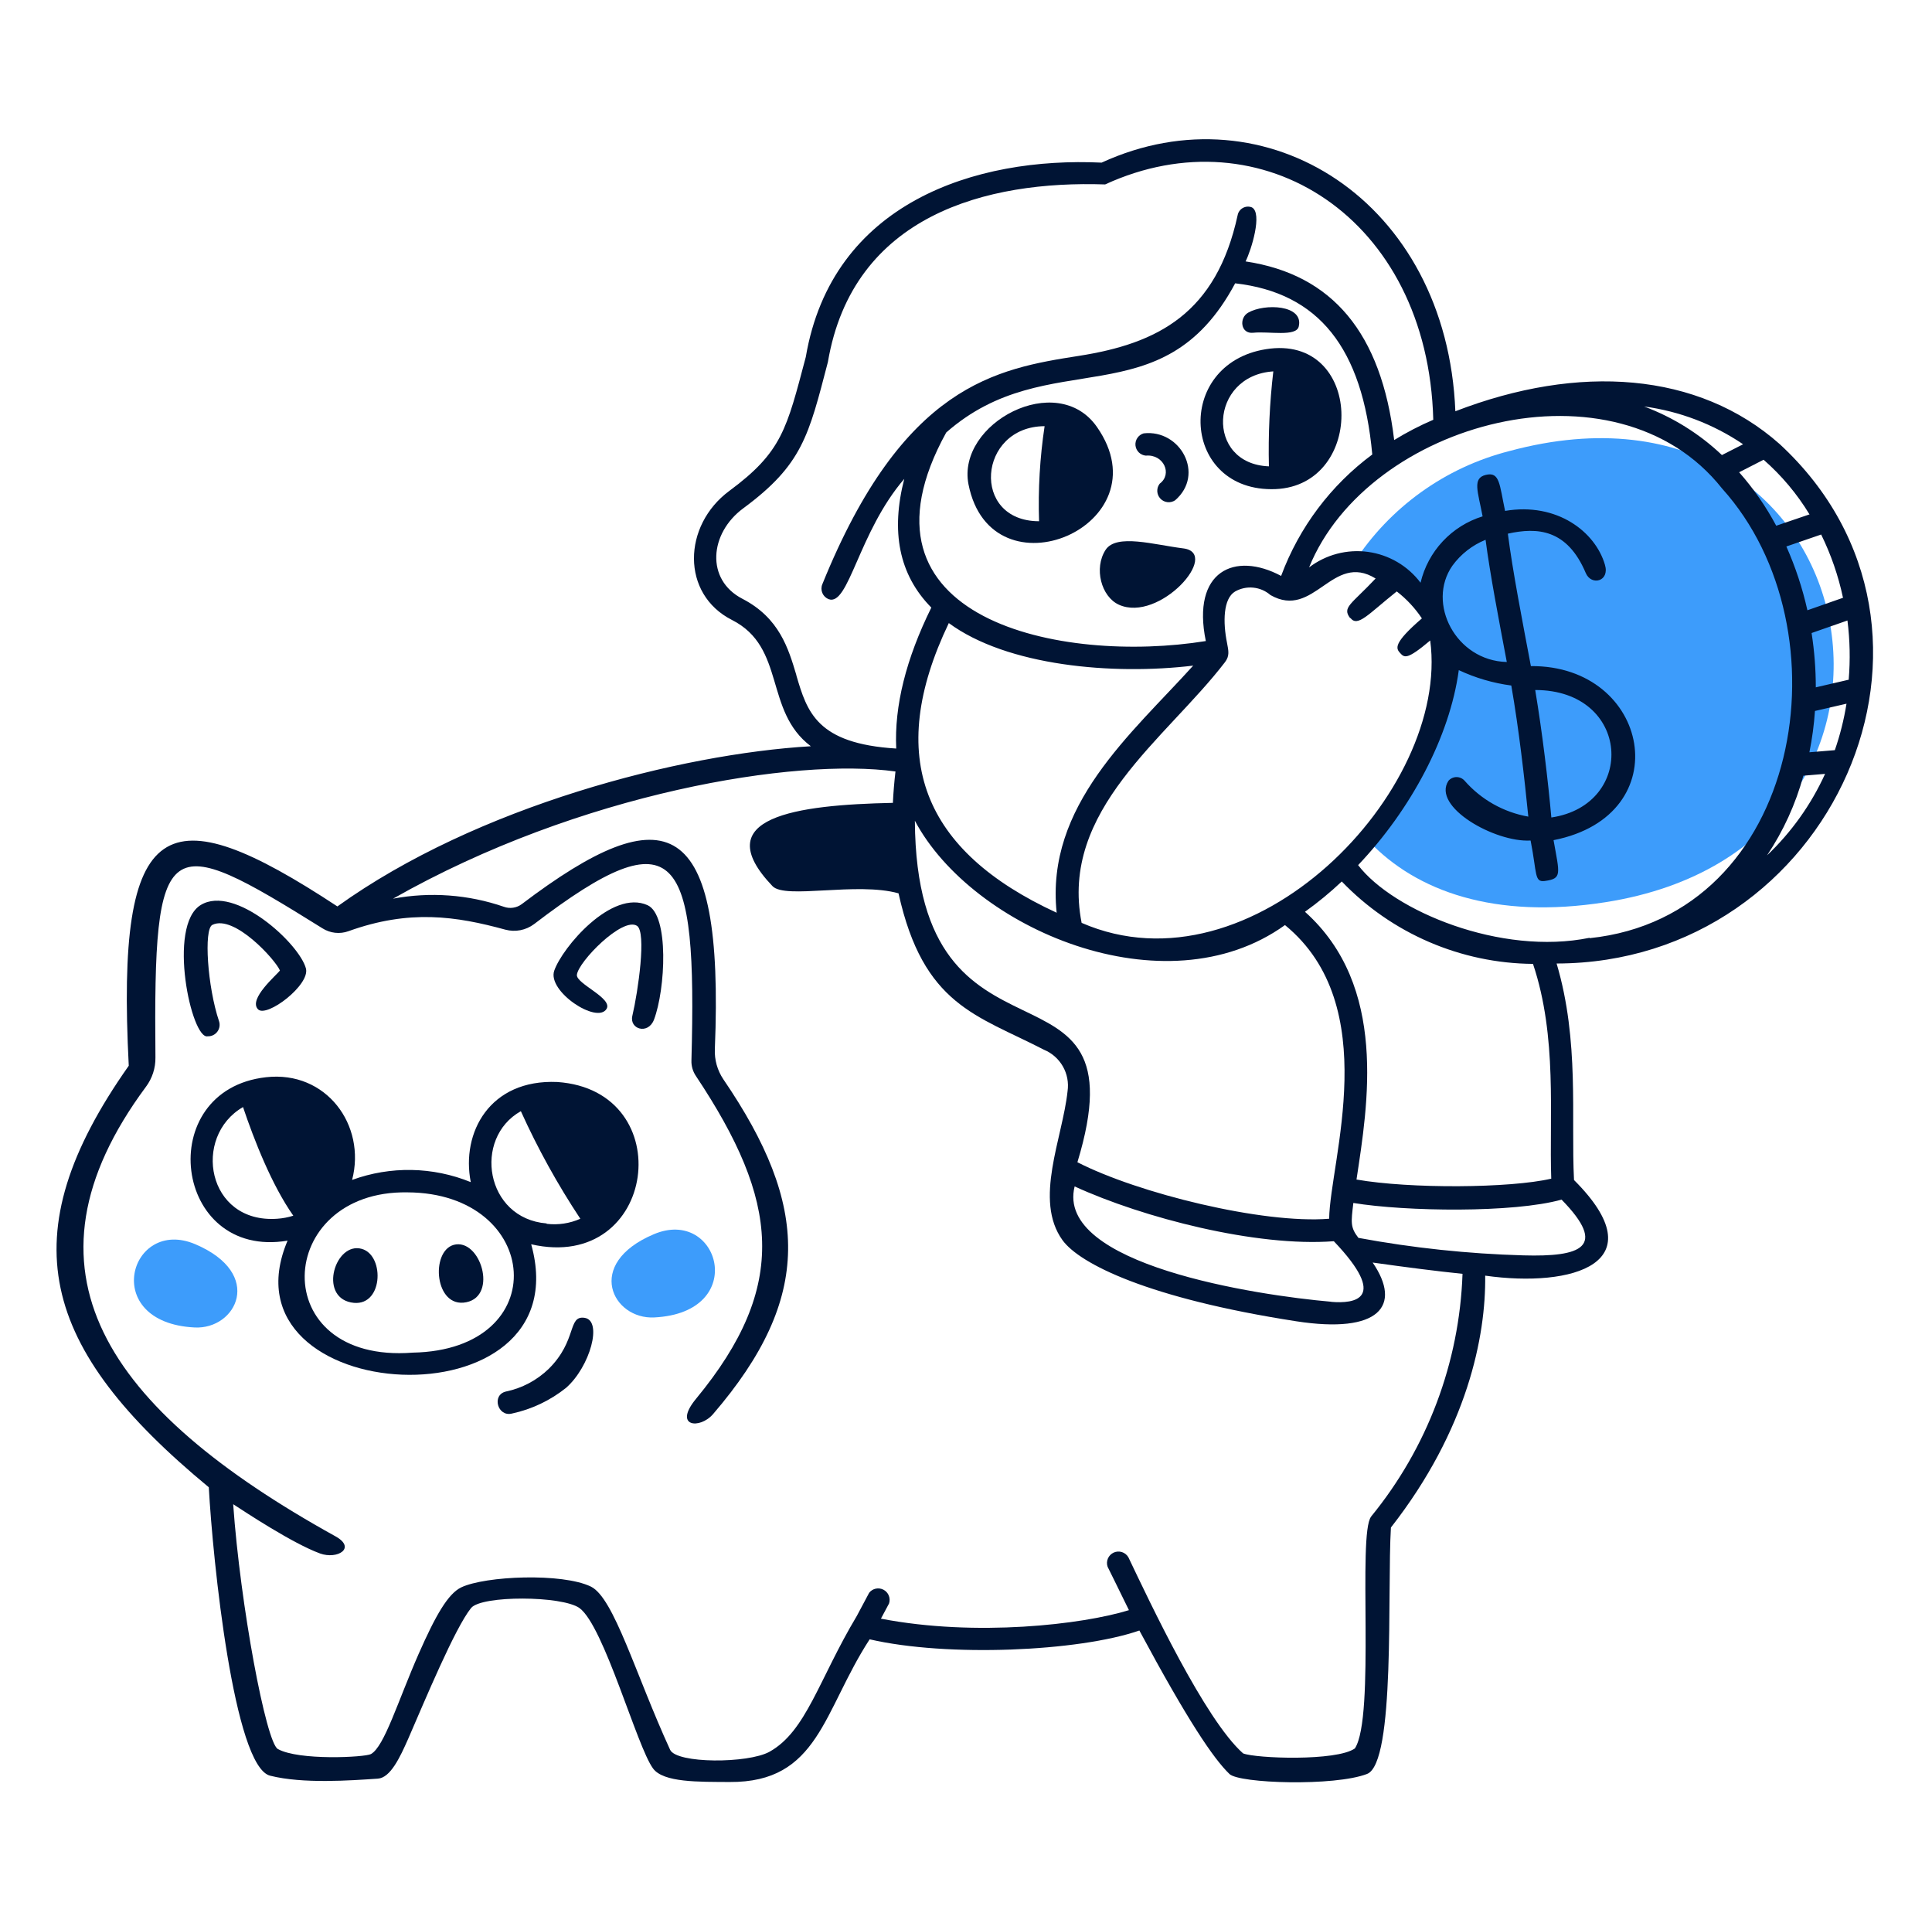 <svg width="156" height="155" viewBox="0 0 156 155" fill="none" xmlns="http://www.w3.org/2000/svg">
<path d="M121.852 36.42C151.242 28.469 158.769 68.281 129.626 72.836C120.686 74.241 114.363 71.948 110.534 67.918C121.689 54.794 115.343 46.209 109.306 45.445C112.202 40.964 116.682 37.741 121.852 36.42Z" fill="#3D9CFB"/>
<path d="M29.211 100.821C27.081 100.226 25.722 104.619 28.331 105.144C30.941 105.669 31.118 101.354 29.211 100.821Z" fill="#001434"/>
<path d="M102.212 28.191C94.762 29.388 95.372 39.771 102.984 39.486C110.326 39.184 110.102 26.917 102.212 28.191ZM102.459 37.648C97.287 37.455 97.642 30.314 102.814 29.982C102.517 32.526 102.399 35.088 102.459 37.648Z" fill="#001434"/>
<path d="M36.638 100.497C34.739 101.03 35.094 105.654 37.657 105.129C40.22 104.604 38.776 99.933 36.638 100.497Z" fill="#001434"/>
<path d="M95.549 44.272C93.187 43.979 90.145 43.06 89.273 44.388C88.308 45.87 88.918 48.171 90.346 48.819C93.612 50.294 98.614 44.658 95.549 44.272Z" fill="#001434"/>
<path d="M143.708 35.857C137.13 30.02 127.495 29.349 117.513 33.201C116.834 16.217 102.228 7.03 88.949 13.129C78.774 12.65 67.186 16.348 65.063 28.824C63.519 34.637 63.149 36.482 58.887 39.632C55.12 42.419 54.973 47.962 59.111 50.054C63.473 52.27 61.682 57.388 65.472 60.244C54.942 60.862 38.529 65.07 27.243 73.176C13.385 64.058 9.347 65.656 10.397 86.037C0.701 99.794 3.256 108.827 16.859 120.067C17.183 125.973 18.889 142.618 21.808 143.351C24.463 144.023 28.323 143.737 30.508 143.59C31.52 143.521 32.284 141.907 32.971 140.348C34.314 137.26 36.73 131.439 38.035 129.818C38.869 128.783 45.385 128.814 46.79 129.818C48.774 131.269 51.422 140.996 52.727 142.764C53.56 143.915 56.44 143.845 58.903 143.861C66.121 143.915 66.445 138.148 70.22 132.342C76.481 133.794 87.104 133.33 91.999 131.632C95.913 138.92 97.982 141.969 99.271 143.212C100.043 143.984 107.763 144.223 110.38 143.212C112.696 142.332 112.001 128.366 112.31 123.317C118.486 115.42 119.984 107.877 119.922 102.983C126.97 103.979 133.818 101.979 127.094 95.263C126.839 90.198 127.549 84.045 125.689 77.784C147.907 77.746 160.036 50.95 143.708 35.857ZM148.154 60.561L146.101 60.731C146.323 59.63 146.473 58.516 146.549 57.396L149.096 56.809C148.893 58.085 148.578 59.34 148.154 60.561ZM149.312 54.864L146.618 55.489C146.617 54.021 146.503 52.555 146.278 51.104L149.173 50.093C149.373 51.675 149.407 53.274 149.274 54.864H149.312ZM148.849 48.247L145.939 49.267C145.544 47.498 144.975 45.773 144.24 44.117L147.05 43.152C147.845 44.771 148.437 46.483 148.811 48.247H148.849ZM146.139 41.516L143.422 42.442C142.595 40.892 141.59 39.443 140.427 38.126L142.403 37.115C143.854 38.384 145.101 39.868 146.101 41.516H146.139ZM140.735 35.872L139.037 36.737C137.226 35.022 135.089 33.688 132.753 32.815C135.613 33.199 138.345 34.24 140.735 35.857V35.872ZM64.307 54.516C63.658 52.347 62.932 49.884 59.945 48.34C56.957 46.796 57.289 43.044 60.014 41.037C64.793 37.509 65.295 35.177 66.847 29.233C68.869 17.344 79.677 14.565 89.235 14.889C101.834 9.091 115.305 17.529 115.73 33.888C114.639 34.356 113.584 34.903 112.573 35.525C111.538 26.894 107.601 22.161 100.576 21.104C101.039 20.169 101.957 17.205 101.085 16.742C100.969 16.695 100.844 16.675 100.719 16.682C100.594 16.689 100.473 16.724 100.363 16.784C100.253 16.843 100.157 16.927 100.083 17.027C100.009 17.128 99.959 17.244 99.935 17.367C98.213 25.296 93.504 27.735 87.104 28.731C80.449 29.773 72.922 31.047 66.399 47.167C66.352 47.279 66.329 47.4 66.329 47.521C66.33 47.643 66.354 47.763 66.402 47.875C66.449 47.987 66.518 48.089 66.605 48.174C66.692 48.259 66.795 48.326 66.908 48.371C68.537 48.973 69.309 42.967 73.015 38.659C71.926 42.89 72.567 46.379 75.2 49.05C73.154 53.196 72.204 57.002 72.366 60.43C65.943 60.036 65.171 57.473 64.299 54.516H64.307ZM109.037 49.884C109.631 50.656 110.457 49.599 112.781 47.746C113.572 48.356 114.257 49.092 114.811 49.923C112.495 51.922 112.704 52.339 113.051 52.717C113.399 53.096 113.599 53.296 115.483 51.706C117.104 63.865 101.108 80.494 87.336 74.503C85.544 65.386 94.145 59.673 98.916 53.451C99.294 52.949 99.201 52.555 99.078 51.907C98.738 50.231 98.761 48.332 99.726 47.753C100.173 47.499 100.688 47.389 101.2 47.441C101.712 47.492 102.195 47.701 102.583 48.039C106.119 50.054 107.57 44.534 111.075 46.703C109.091 48.811 108.342 49.027 109.029 49.915L109.037 49.884ZM125.249 95.155C121.937 95.927 113.854 95.981 109.531 95.224C110.442 89.187 112.086 79.622 105.37 73.608C106.415 72.86 107.408 72.043 108.342 71.161C110.342 73.243 112.739 74.904 115.39 76.046C118.042 77.189 120.895 77.791 123.782 77.815C125.766 83.721 125.079 90.09 125.257 95.186L125.249 95.155ZM107.323 98.389C101.973 98.822 91.883 96.336 86.996 93.827C92.462 75.854 73.988 88.168 73.872 66.258C78.504 74.974 94.067 81.644 103.756 74.681C111.739 81.212 107.392 93.703 107.323 98.389ZM107.485 105.09C101.494 104.573 85.182 102.103 86.772 95.78C92.292 98.312 101.44 100.682 107.701 100.204C112.163 104.89 109.384 105.26 107.485 105.098V105.09ZM85.321 73.685C74.513 68.706 71.424 61.132 76.612 50.301C81.322 53.767 89.845 54.516 96.345 53.736C91.373 59.241 84.41 65.015 85.321 73.685ZM103.447 46.495C99.711 44.495 96.198 46.086 97.364 51.752C85.784 53.621 68.028 50.085 76.404 34.915C84.672 27.65 93.828 33.934 99.734 22.872C106.481 23.644 110.017 28.083 110.805 36.691C107.455 39.174 104.899 42.578 103.447 46.487V46.495ZM110.712 122.437C109.6 123.842 111.067 138.595 109.4 141.151C107.91 142.201 101.402 141.961 100.375 141.552C97.287 138.819 92.84 129.339 91.111 125.718C90.995 125.519 90.809 125.37 90.589 125.3C90.369 125.231 90.131 125.246 89.922 125.342C89.713 125.439 89.547 125.61 89.457 125.822C89.367 126.035 89.359 126.273 89.436 126.49C89.52 126.668 90.207 128.034 91.157 129.988C87.421 131.146 78.805 132.157 71.131 130.675L71.787 129.447C71.855 129.241 71.848 129.017 71.767 128.815C71.687 128.613 71.538 128.446 71.346 128.343C71.155 128.24 70.933 128.208 70.72 128.251C70.507 128.295 70.317 128.412 70.182 128.583L69.186 130.451C66.098 135.616 65.102 139.769 62.13 141.421C60.4 142.378 54.626 142.386 54.108 141.259C51.298 135.129 49.577 129.007 47.716 128.088C45.4 126.961 39.178 127.224 37.24 128.15C36.182 128.66 35.187 130.381 33.812 133.5C32.114 137.36 31.041 140.996 29.952 141.606C29.458 141.869 24.131 142.147 22.433 141.197C21.483 140.672 19.407 129.617 18.828 121.434C19.793 122.059 23.606 124.591 25.837 125.41C27.235 125.919 28.802 124.977 27.088 124.028C8.498 113.737 0.84 102.504 11.779 87.743C12.292 87.06 12.563 86.227 12.551 85.373C12.381 67.092 13.377 67.046 26.038 74.944C26.347 75.14 26.697 75.263 27.061 75.303C27.425 75.343 27.794 75.299 28.138 75.175C33.063 73.399 36.831 73.963 40.807 75.052C41.202 75.157 41.615 75.172 42.016 75.095C42.418 75.017 42.796 74.849 43.123 74.604C54.78 65.695 56.285 68.899 55.83 85.613C55.815 86.063 55.945 86.507 56.201 86.879C62.878 96.915 63.751 103.778 56.201 112.926C54.332 115.188 56.502 115.412 57.582 114.154C65.673 104.743 65.357 97.316 58.408 87.133C57.923 86.412 57.682 85.555 57.721 84.686C58.493 65.772 53.861 64.097 42.119 72.998C41.916 73.147 41.68 73.243 41.431 73.279C41.182 73.316 40.928 73.291 40.691 73.206C37.813 72.214 34.727 71.987 31.736 72.55C46.852 63.965 64.284 61.155 72.305 62.282C72.204 63.163 72.135 64.004 72.096 64.815C64.291 64.977 57.057 65.965 62.377 71.539C63.411 72.62 69.178 71.176 72.552 72.118C74.559 81.181 78.867 81.938 84.302 84.748C84.944 85.015 85.48 85.489 85.824 86.094C86.168 86.699 86.3 87.402 86.201 88.091C85.799 91.889 83.452 96.876 85.792 100.119C87.181 102.033 92.74 104.82 104.659 106.665C111.376 107.707 113.229 105.422 110.836 101.925C113.576 102.311 115.985 102.62 118.092 102.836C117.843 109.999 115.25 116.882 110.712 122.43V122.437ZM126.09 96.845C129.865 100.705 127.634 101.477 123.002 101.346C118.533 101.22 114.081 100.748 109.685 99.933C109.021 99.076 109.091 98.69 109.276 97.115C113.499 97.81 122.207 97.934 126.09 96.845ZM128.352 75.708C121.188 77.175 112.488 73.538 109.662 69.841C113.924 65.355 117.058 59.488 117.791 54.099C119.132 54.729 120.561 55.148 122.03 55.342C122.647 58.886 123.095 62.831 123.404 65.926C121.41 65.575 119.597 64.553 118.262 63.031C118.181 62.938 118.081 62.863 117.968 62.812C117.856 62.761 117.734 62.734 117.61 62.734C117.486 62.734 117.364 62.761 117.251 62.812C117.139 62.863 117.039 62.938 116.958 63.031C115.583 65.124 120.709 68.026 123.589 67.856C124.114 70.528 123.875 71.238 124.732 71.122C126.152 70.929 125.928 70.574 125.442 67.826C135.625 65.826 133.224 53.698 123.612 53.775C122.941 50.224 122.138 46.101 121.752 43.083C124.122 42.558 126.538 42.697 128.044 46.263C128.499 47.321 130.004 46.935 129.588 45.584C128.816 42.936 125.728 40.535 121.528 41.245C121.072 39.099 121.103 38.072 119.984 38.335C118.864 38.597 119.328 39.655 119.714 41.685C118.484 42.065 117.375 42.759 116.497 43.699C115.618 44.638 115 45.791 114.703 47.043C114.195 46.369 113.558 45.802 112.83 45.375C112.101 44.948 111.296 44.669 110.459 44.554C109.623 44.439 108.772 44.491 107.955 44.706C107.139 44.921 106.373 45.296 105.702 45.808C110.473 34.042 130.475 28.584 139.052 39.439C149.312 50.81 145.545 73.94 128.352 75.739V75.708ZM117.274 45.669C117.954 44.735 118.882 44.01 119.953 43.577C120.323 46.402 121.018 50.008 121.667 53.443C117.544 53.343 115.166 48.688 117.274 45.669ZM123.96 55.705C131.68 55.705 132.166 64.969 125.264 65.996C124.994 63.008 124.546 59.21 123.96 55.697V55.705ZM142.681 69.053C144 67.082 144.99 64.91 145.614 62.622L147.367 62.475C146.242 64.949 144.651 67.182 142.681 69.053Z" fill="#001434"/>
<path d="M16.774 83.659C16.924 83.665 17.072 83.634 17.207 83.569C17.342 83.504 17.459 83.408 17.549 83.288C17.638 83.168 17.697 83.028 17.721 82.881C17.745 82.733 17.732 82.582 17.685 82.44C16.751 79.668 16.442 75.013 17.145 74.666C18.905 73.793 22.255 77.499 22.603 78.348C22.363 78.695 20.009 80.664 20.842 81.49C21.553 82.169 25.05 79.514 24.703 78.186C24.17 76.163 18.943 71.392 16.21 73.06C13.477 74.727 15.461 83.976 16.774 83.659Z" fill="#001434"/>
<path d="M92.523 36.783C93.951 36.652 94.693 38.266 93.643 39.045C93.506 39.219 93.436 39.435 93.445 39.655C93.453 39.876 93.54 40.086 93.69 40.248C93.84 40.41 94.043 40.513 94.262 40.539C94.481 40.565 94.702 40.511 94.886 40.389C97.317 38.289 95.302 34.645 92.346 34.985C92.139 35.044 91.96 35.174 91.839 35.352C91.718 35.529 91.663 35.744 91.684 35.958C91.706 36.172 91.801 36.372 91.954 36.523C92.108 36.673 92.309 36.766 92.523 36.783Z" fill="#001434"/>
<path d="M44.999 87.35C39.548 87.111 37.224 91.434 38.012 95.433C34.951 94.186 31.536 94.122 28.431 95.255C29.582 90.824 26.339 86.416 21.483 86.964C12.319 87.991 13.972 101.709 23.22 100.158C17.477 113.706 47.052 115.366 42.891 100.451C53.058 102.775 54.942 88.029 44.999 87.35ZM22.379 98.39C16.697 98.784 15.5 91.758 19.623 89.373C20.511 92.013 21.939 95.665 23.683 98.143C23.26 98.278 22.822 98.361 22.379 98.39ZM33.326 109.198C21.406 110.124 22.124 96.074 32.901 96.259C43.725 96.305 44.813 108.982 33.326 109.198ZM44.134 98.768C39.185 98.367 38.166 91.889 42.057 89.705C43.422 92.724 45.028 95.628 46.859 98.39C46.007 98.768 45.068 98.91 44.142 98.799L44.134 98.768Z" fill="#001434"/>
<path d="M47.199 106.388C45.825 106.187 46.62 108.209 44.312 110.502C43.354 111.432 42.152 112.069 40.845 112.34C39.68 112.618 40.181 114.409 41.339 114.115C42.937 113.771 44.433 113.06 45.709 112.039C47.647 110.333 48.681 106.604 47.199 106.388Z" fill="#001434"/>
<path d="M101.2 26.863C102.443 26.732 104.667 27.21 104.867 26.361C105.292 24.601 102.104 24.478 100.783 25.242C100.035 25.666 100.166 26.979 101.2 26.863Z" fill="#001434"/>
<path d="M52.286 73.076C49.391 71.771 45.4 76.488 44.752 78.364C44.173 80.031 48.21 82.695 48.974 81.452C49.507 80.587 46.52 79.422 46.581 78.704C46.674 77.661 50.264 73.987 51.437 74.743C52.209 75.26 51.53 80.001 51.059 82.008C50.804 83.089 52.325 83.552 52.804 82.324C53.738 79.862 54.039 73.871 52.286 73.076Z" fill="#001434"/>
<path d="M88.578 34.475C85.359 29.843 77.23 34.166 78.202 39.107C80.047 48.417 94.113 42.419 88.578 34.475ZM83.9 42.079C78.364 42.079 78.951 34.428 84.347 34.405C83.965 36.944 83.815 39.513 83.9 42.079Z" fill="#001434"/>
<path d="M15.763 100.443C21.39 102.836 19.075 107.345 15.709 107.167C8.004 106.773 10.467 98.204 15.763 100.443Z" fill="#3D9CFB"/>
<path d="M52.788 99.641C47.153 102.026 49.468 106.535 52.834 106.357C60.539 105.963 58.076 97.394 52.788 99.641Z" fill="#3D9CFB"/>
</svg>
